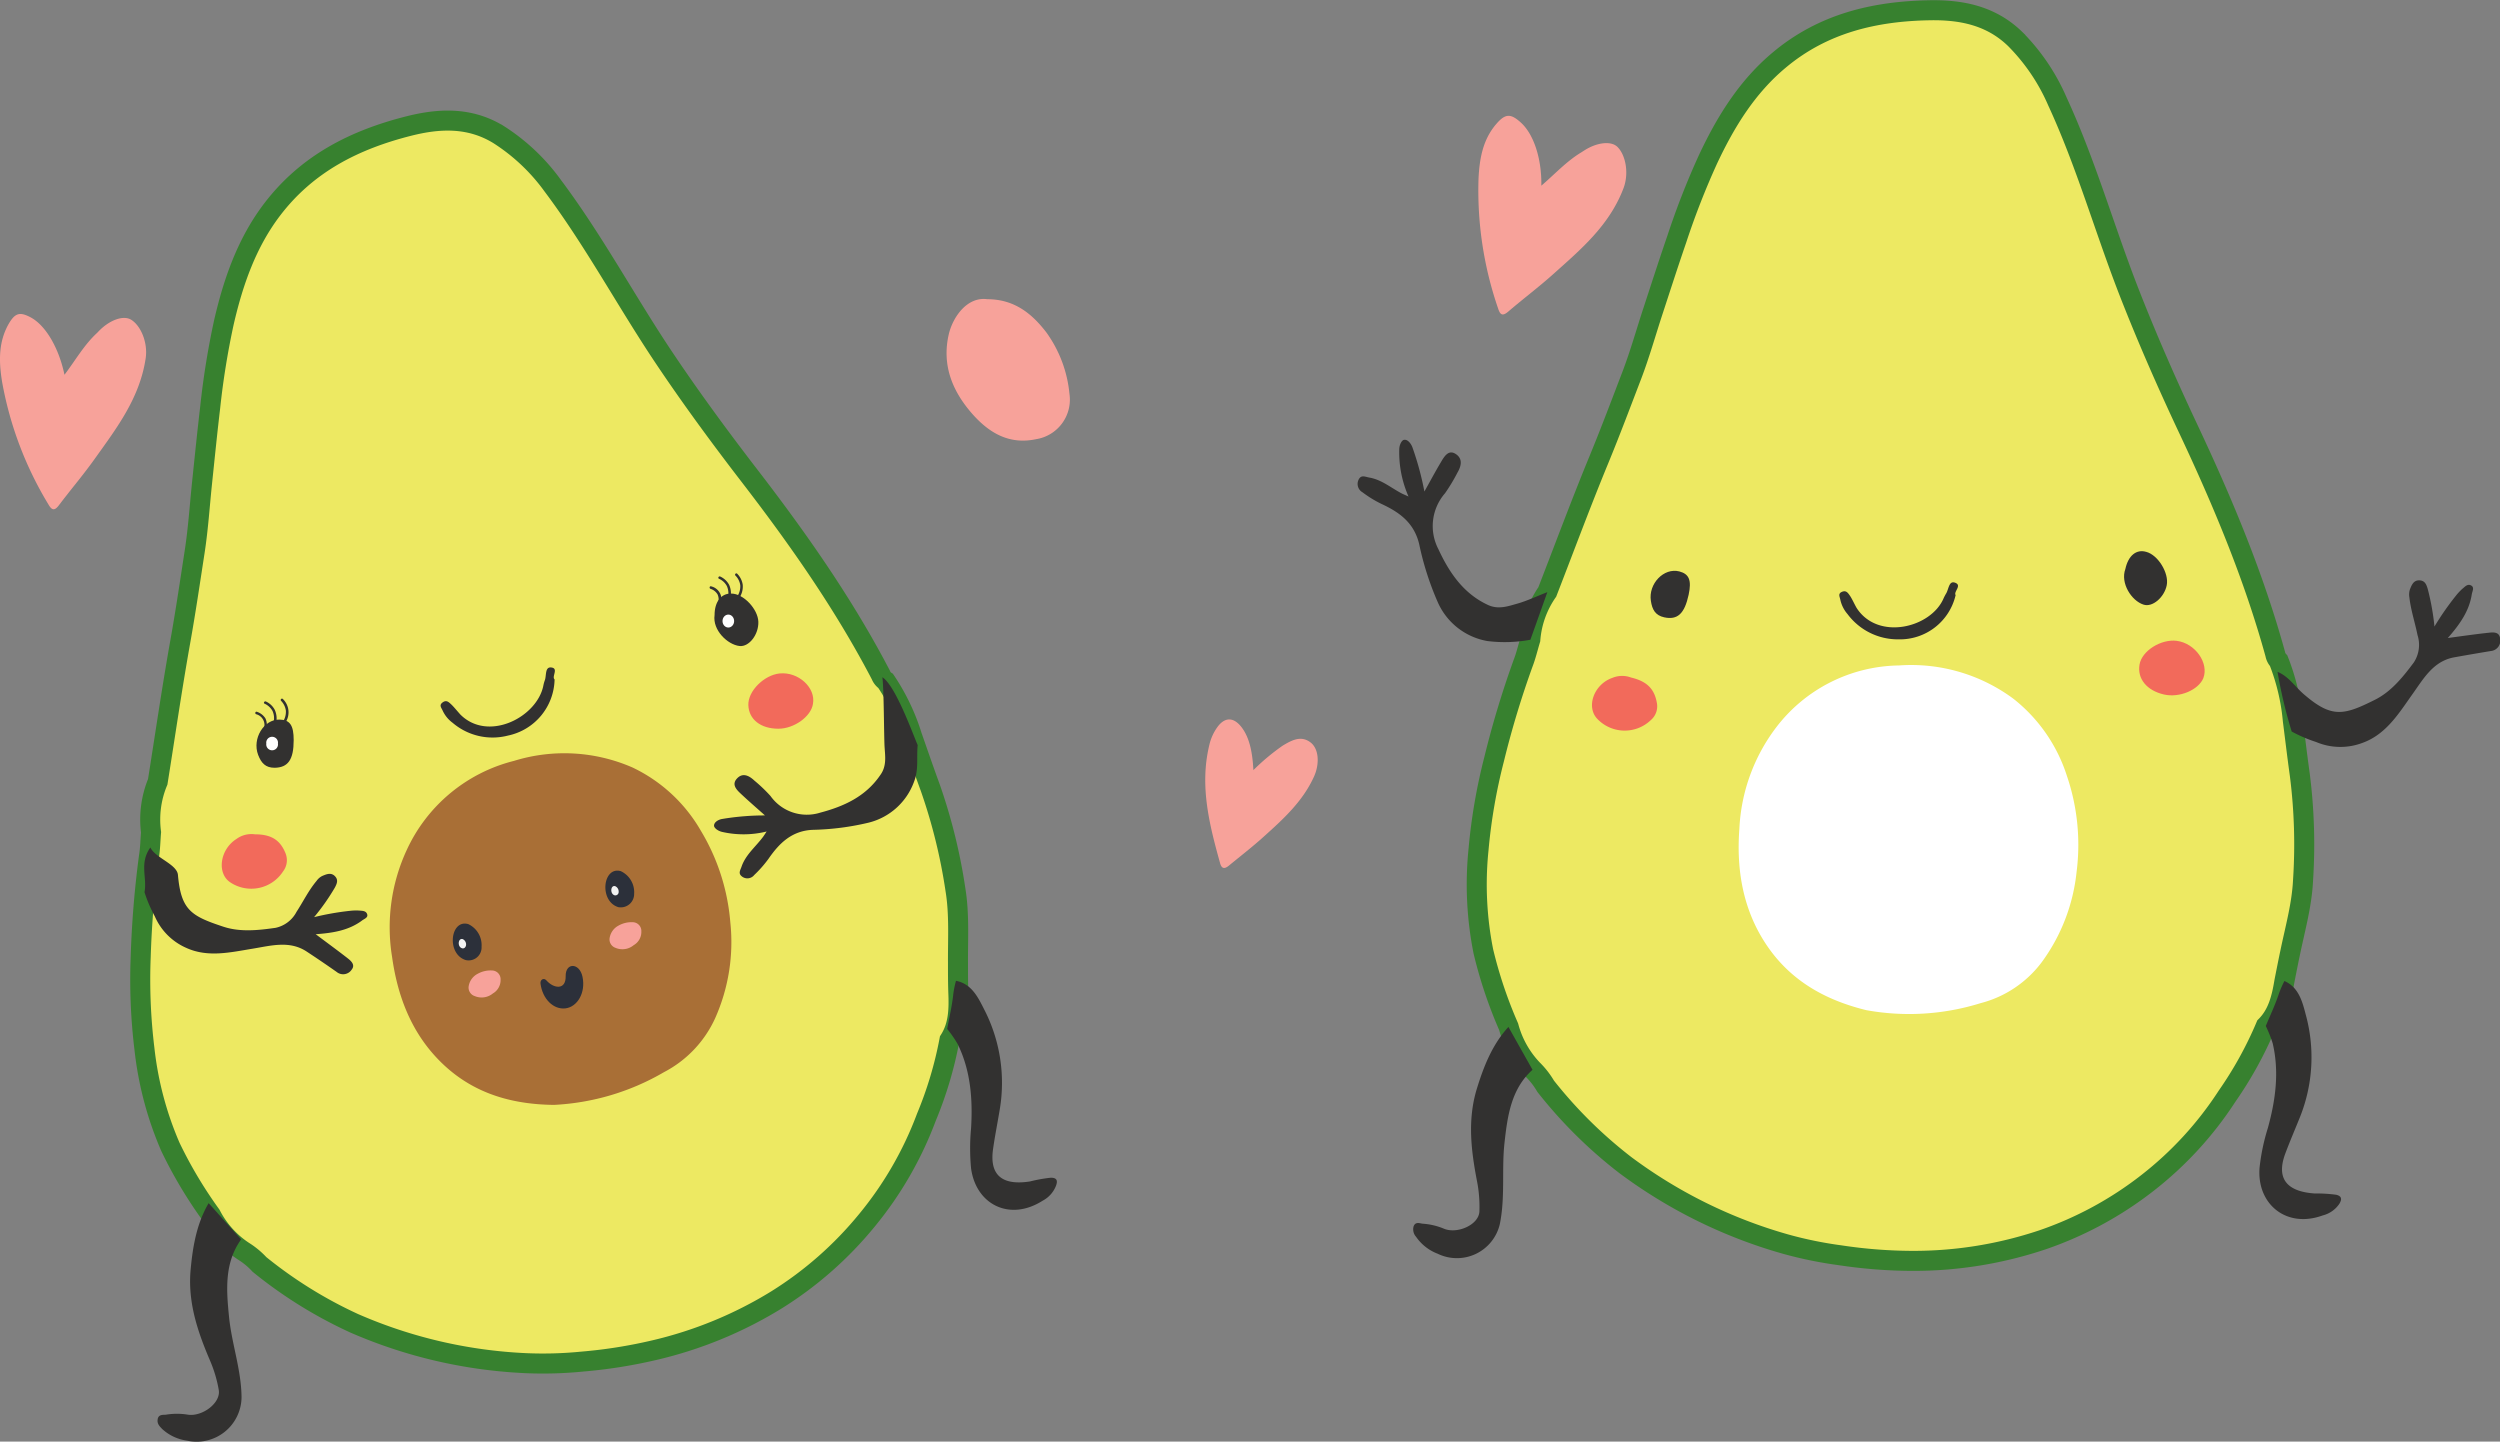 <svg xmlns="http://www.w3.org/2000/svg" viewBox="0 0 374.56 215.99"><rect x="0" y="0" width="374.56" height="215.99" fill="#808080" stroke="none"/><defs><style>.cls-1{fill:#ede962;stroke:#37812f;stroke-miterlimit:10;stroke-width:3px;}.cls-1,.cls-2,.cls-3,.cls-4,.cls-5,.cls-6{fill-rule:evenodd;}.cls-2{fill:#f7a29a;}.cls-3,.cls-7{fill:#323130;}.cls-4{fill:#a96f36;}.cls-5{fill:#f26a5b;}.cls-6,.cls-8{fill:#fff;}.cls-9{fill:#2c303a;}.cls-10{fill:#f3f3f3;}</style></defs><g id="Layer_2" data-name="Layer 2"><g id="Layer_1-2" data-name="Layer 1"><path class="cls-1" d="M142.25,155.82a57.86,57.86,0,0,1-3.46,11.58,53.93,53.93,0,0,1-8.91,15.44,55.19,55.19,0,0,1-13.52,11.9,61.59,61.59,0,0,1-18.43,7.57A74.28,74.28,0,0,1,87.22,204a59.4,59.4,0,0,1-8.32.24,72.33,72.33,0,0,1-25.88-6,66.55,66.55,0,0,1-14.14-8.79,11.61,11.61,0,0,0-2.42-2,14.47,14.47,0,0,1-4.86-5.43,66.26,66.26,0,0,1-6.06-10.17,50.86,50.86,0,0,1-3.9-14.71,85.68,85.68,0,0,1-.56-13.76,148.32,148.32,0,0,1,1.23-15c.2-1.21.22-2.46.32-3.69a14.75,14.75,0,0,1,1-7.55c1.12-7,2.13-14,3.38-21,.81-4.53,1.48-9.09,2.18-13.64.5-3.29.72-6.62,1.06-9.93.4-3.81.78-7.63,1.23-11.43a119.65,119.65,0,0,1,2.06-12.82c1.41-6.13,3.46-12,7.29-17,5.26-6.87,12.38-10.39,20.31-12.41,4.61-1.18,9.2-1.41,13.54,1.24a29.65,29.65,0,0,1,8.13,7.67c6,8,10.77,16.87,16.3,25.21,4.16,6.25,8.59,12.28,13.16,18.22,7.27,9.44,14.14,19.21,19.71,29.89a1.87,1.87,0,0,0,.72.89,31.59,31.59,0,0,1,3.94,8.24c.9,2.57,1.79,5.16,2.73,7.72a83,83,0,0,1,3.78,15.32c.59,3.6.36,7.26.38,10.91,0,1.48,0,3,.05,4.45C143.68,151.13,143.65,153.62,142.25,155.82Z"/><path class="cls-2" d="M9.66,56.15c1.62-2.13,2.92-4.45,4.84-6.23.12-.11.23-.24.35-.36,1.61-1.63,3.65-2.37,4.81-1.65,1.41.87,2.53,3.39,2.16,5.81-.9,5.94-4.34,10.42-7.61,15-1.71,2.41-3.63,4.65-5.4,7-.67.88-1.07.69-1.54-.12A53.5,53.5,0,0,1,.32,57.25c-.49-3-.58-5.87.91-8.6,1-1.77,1.71-2,3.44-1.06C6.87,48.82,8.82,52.13,9.66,56.15Z"/><path class="cls-2" d="M147.93,44.83c4.08,0,6.72,2.2,8.86,5A18.74,18.74,0,0,1,160.23,59a6,6,0,0,1-5,6.8c-4,.85-7-.91-9.53-3.76-3-3.4-4.67-7.37-3.51-12.13C142.87,47.31,145,44.42,147.93,44.83Z"/><path class="cls-3" d="M21.65,133.67c.42-2.2-.81-4.32.88-6.7.69,1.55,4,2.5,4.13,4.12.46,5.28,2,6.16,6.8,7.75,2.5.83,5.19.55,7.83.17a4.63,4.63,0,0,0,3.14-2.4c1-1.53,1.79-3.19,3-4.63a2.29,2.29,0,0,1,.83-.73c.63-.27,1.32-.57,1.9,0s.32,1.15,0,1.75a33,33,0,0,1-3.1,4.41,40.88,40.88,0,0,1,5.32-.94,8.27,8.27,0,0,1,1.4-.05c.45.05,1.05,0,1.23.55s-.51.71-.84,1c-2,1.45-4.32,1.81-6.87,2,1.72,1.29,3.26,2.41,4.76,3.58.53.41,1.2,1,.64,1.71a1.53,1.53,0,0,1-2.26.36q-2.19-1.54-4.41-3c-2.59-1.76-5.39-.94-8.2-.48-3.31.54-6.67,1.35-9.91-.12a9.13,9.13,0,0,1-4.73-4.74A20.3,20.3,0,0,1,21.65,133.67Z"/><path class="cls-3" d="M132.2,101.47c2,1.24,4.7,8.87,5.29,10.16-.19,2.11.19,3.65-.59,5.61a9.72,9.72,0,0,1-6.71,6,39.34,39.34,0,0,1-8.43,1.09c-3.13.14-5,2-6.6,4.31A17.71,17.71,0,0,1,113,131.1a1.31,1.31,0,0,1-1.86.2c-.62-.49-.16-1,0-1.57.66-1.76,2.13-2.92,3.2-4.37.15-.21.28-.42.52-.78a14.47,14.47,0,0,1-6.67.06c-.69-.16-1.22-.62-1.21-.94,0-.51.62-.9,1.22-1a39,39,0,0,1,6.41-.53c-1.28-1.14-2.4-2.11-3.48-3.12-.69-.64-1.58-1.44-.74-2.38s1.8-.5,2.61.26a23.44,23.44,0,0,1,2.44,2.33,6.68,6.68,0,0,0,7.43,2.5c3.57-.94,6.82-2.42,9-5.61,1-1.35.75-2.82.66-4.26S132.43,103,132.2,101.47Z"/><path class="cls-3" d="M31.26,180.26l4.87,5.43c-2.55,3.55-2.21,7.65-1.81,11.65s1.83,7.88,1.87,12A6.73,6.73,0,0,1,28,215.84a6.84,6.84,0,0,1-3.7-1.74c-.39-.41-.78-.77-.68-1.44.11-.83.93-.65,1.26-.71a10.19,10.19,0,0,1,3.26,0c2.15.34,5-1.76,4.63-3.73a19.47,19.47,0,0,0-1.32-4.41c-1.8-4.22-3.26-8.48-2.92-13.22C28.84,187,29.4,183.43,31.26,180.26Z"/><path class="cls-3" d="M141.91,154.16c.31-1.69.71-3.37.9-5.08a13.6,13.6,0,0,1,.42-2.13c2.28.43,3.27,2.39,4.18,4.2a24,24,0,0,1,2.38,15.06c-.33,2-.72,3.94-1,5.91-.66,4.49,2,5.44,5.52,4.89a22,22,0,0,1,3.14-.56c1,0,1,.55.77,1.19a4.27,4.27,0,0,1-2,2.25c-4.95,3.16-10,.57-10.73-4.84a31.76,31.76,0,0,1,0-6c.26-4.31-.05-8.63-2-12.61A17.1,17.1,0,0,0,141.91,154.16Z"/><path class="cls-4" d="M83,165.54c-7.18-.08-13.07-2.18-17.7-7.19-3.82-4.13-5.77-9.3-6.56-15a27.53,27.53,0,0,1,2.2-16A24.16,24.16,0,0,1,77,114a25.51,25.51,0,0,1,17.79,1,23.41,23.41,0,0,1,10.2,9.44,31.47,31.47,0,0,1,4.42,13.65,28,28,0,0,1-2.27,14.48,17.07,17.07,0,0,1-7.65,8.06A36.23,36.23,0,0,1,83,165.54Z"/><path class="cls-5" d="M38.19,125c2.56,0,3.83.94,4.6,2.87a2.76,2.76,0,0,1-.38,2.69,5.67,5.67,0,0,1-7.89,1.65c-2.07-1.35-1.58-4.93.89-6.5A3.79,3.79,0,0,1,38.19,125Z"/><path class="cls-5" d="M116.62,109.18c-2.65,0-4.42-1.39-4.5-3.52s2.37-4.52,4.68-4.76c2.81-.29,5.45,2.14,5,4.56C121.53,107.33,119,109.18,116.62,109.18Z"/><path class="cls-3" d="M83.09,101.79a8.78,8.78,0,0,1-7,8.42,9.21,9.21,0,0,1-8.28-1.92,4.7,4.7,0,0,1-1.51-1.87c-.17-.38-.55-.76,0-1.17s.88-.11,1.28.26.9,1,1.4,1.55c4.18,4.17,11.56.37,12.44-4.41a5.48,5.48,0,0,1,.23-.79c.22-.69,0-1.94.91-1.86C83.77,100.11,82.61,101.38,83.09,101.79Z"/><path class="cls-3" d="M107.06,92.15c0-2,1-3.26,2.5-3.22,1.83,0,4,2.33,4.06,4.23s-1.38,3.78-2.81,3.63C109,96.59,106.73,94.4,107.06,92.15Z"/><path class="cls-3" d="M44,110.89c0,2.94-.85,4.11-2.86,4.14-1.36,0-2-.71-2.47-1.94-.91-2.42.84-5.34,3.23-5.28C43.45,107.85,44,108.68,44,110.89Z"/><path class="cls-1" d="M339.47,153.72a57.14,57.14,0,0,1-5.8,10.51,53,53,0,0,1-11.92,13,54,54,0,0,1-15.69,8.51,60.73,60.73,0,0,1-19.57,3.17,73.77,73.77,0,0,1-10.79-.84,60.35,60.35,0,0,1-8.17-1.67,73.74,73.74,0,0,1-24-11.83,68.2,68.2,0,0,1-11.95-11.82,12.13,12.13,0,0,0-1.94-2.5,14.79,14.79,0,0,1-3.61-6.42,67,67,0,0,1-3.79-11.3,51.3,51.3,0,0,1-.72-15.25,84.37,84.37,0,0,1,2.34-13.55,140.63,140.63,0,0,1,4.34-14.37c.44-1.14.72-2.35,1.08-3.54a14.52,14.52,0,0,1,2.54-7.13c2.55-6.57,5-13.18,7.68-19.69,1.75-4.24,3.36-8.53,5-12.81,1.18-3.1,2.08-6.3,3.11-9.45,1.19-3.63,2.36-7.26,3.6-10.87a116.79,116.79,0,0,1,4.69-12C258.56,18.2,261.78,13,266.57,9c6.56-5.5,14.25-7.3,22.41-7.46,4.74-.1,9.27.73,12.95,4.31a30.33,30.33,0,0,1,6.32,9.35c4.23,9.16,7,18.93,10.64,28.32,2.75,7.06,5.8,14,9,20.8,5.12,10.88,9.78,22,13,33.68a1.94,1.94,0,0,0,.51,1,32.3,32.3,0,0,1,2.12,8.94c.35,2.73.67,5.45,1.05,8.17a82.72,82.72,0,0,1,.48,15.81c-.18,3.65-1.17,7.17-1.91,10.73-.31,1.45-.59,2.9-.88,4.36C341.85,149.47,341.3,151.89,339.47,153.72Z"/><path class="cls-2" d="M230.93,27.82c2-1.71,3.78-3.67,6-5l.42-.27c1.91-1.23,4.06-1.48,5-.52,1.19,1.18,1.75,3.89.89,6.17-2.12,5.59-6.41,9.18-10.56,12.9-2.18,1.95-4.52,3.7-6.74,5.61-.84.71-1.19.43-1.48-.47a54.28,54.28,0,0,1-2.94-19.52c.15-3,.66-5.85,2.69-8.18,1.3-1.5,2.09-1.57,3.58-.24C229.75,20,231,23.71,230.93,27.82Z"/><path class="cls-2" d="M187.79,115.38a33.06,33.06,0,0,1,4.41-3.68c1.36-.81,2.77-1.58,4.22-.41,1.21,1,1.28,3.23.45,5.06-1.7,3.75-4.62,6.38-7.53,9-1.68,1.52-3.47,2.9-5.21,4.33-.57.47-1.07.6-1.33-.35-1.61-5.79-3.09-11.58-1.62-17.69a7.42,7.42,0,0,1,1.14-2.6c1.16-1.68,2.54-1.65,3.76,0S187.66,113,187.79,115.38Z"/><path class="cls-3" d="M343.35,109.6a70,70,0,0,1-2.12-8.94c1.65.66,2.61,2.21,3.9,3.32,4.21,3.65,6,3.21,10.66.88,2.45-1.21,4.21-3.4,5.86-5.61a4.82,4.82,0,0,0,.55-4.11c-.38-1.89-1-3.72-1.22-5.66a2.48,2.48,0,0,1,.08-1.16c.26-.66.54-1.39,1.4-1.37s1.08.63,1.28,1.32a36.44,36.44,0,0,1,1,5.6,42.15,42.15,0,0,1,3.2-4.6,8.49,8.49,0,0,1,1-1.07c.37-.29.76-.78,1.3-.48s.15.9.09,1.34c-.4,2.55-1.84,4.53-3.59,6.53,2.21-.3,4.16-.58,6.12-.79.69-.08,1.58-.15,1.71.82a1.57,1.57,0,0,1-1.39,1.92q-2.73.45-5.46.94c-3.19.57-4.63,3.23-6.36,5.64-2,2.83-3.9,5.9-7.35,7.16a9.33,9.33,0,0,1-7-.11A21.56,21.56,0,0,1,343.35,109.6Z"/><path class="cls-3" d="M231.83,88.72c-.85,2.38-1.69,4.76-2.54,7.13a21,21,0,0,1-6.47.19,10,10,0,0,1-7.4-5.8,43.93,43.93,0,0,1-2.78-8.66c-.76-3.28-3-4.84-5.64-6.07a16.72,16.72,0,0,1-2.86-1.75,1.44,1.44,0,0,1-.58-1.91c.38-.77,1-.4,1.59-.3,1.9.32,3.36,1.63,5,2.45l.88.39a16.44,16.44,0,0,1-1.39-7c0-.77.38-1.43.71-1.49.51-.1,1,.47,1.25,1.08a45,45,0,0,1,1.81,6.66c.89-1.59,1.64-3,2.44-4.34.51-.86,1.14-2,2.24-1.29s.86,1.8.26,2.82a26.31,26.31,0,0,1-1.85,3.07,7.49,7.49,0,0,0-1,8.37c1.66,3.58,3.8,6.69,7.44,8.37,1.55.72,3,.19,4.42-.21S230.34,89.29,231.83,88.72Z"/><path class="cls-3" d="M226,153.86q1.8,3.21,3.61,6.42c-3.23,2.88-3.76,7-4.2,10.95s.13,8.11-.7,12.17a6.6,6.6,0,0,1-9.31,4.44,6.92,6.92,0,0,1-3.24-2.54,1.67,1.67,0,0,1-.37-1.56c.29-.78,1-.42,1.38-.4a9.92,9.92,0,0,1,3.17.75c2,.83,5.22-.58,5.31-2.58a19.76,19.76,0,0,0-.37-4.6c-.87-4.53-1.41-9-.08-13.57C222.26,159.85,223.55,156.53,226,153.86Z"/><path class="cls-3" d="M339.47,153.72c.65-1.58,1.39-3.12,1.93-4.74a14.61,14.61,0,0,1,.86-2c2.13.93,2.69,3.07,3.2,5.05a24.13,24.13,0,0,1-.83,15.24c-.74,1.85-1.53,3.67-2.23,5.54-1.58,4.22.78,5.75,4.37,6A22.78,22.78,0,0,1,350,179c.95.22.84.76.51,1.33A4.25,4.25,0,0,1,348,182.1c-5.49,2-9.92-1.75-9.46-7.18a30.73,30.73,0,0,1,1.23-5.88c1.15-4.15,1.75-8.43.73-12.74A19.47,19.47,0,0,0,339.47,153.72Z"/><path class="cls-6" d="M279.63,151.35c-7-1.71-12.3-5.12-15.77-11.06-2.86-4.91-3.69-10.4-3.26-16.13A27.2,27.2,0,0,1,266.1,109a23.54,23.54,0,0,1,18.42-9.3,25.7,25.7,0,0,1,17.15,5,24,24,0,0,1,8,11.54,32,32,0,0,1,1.46,14.33,27.72,27.72,0,0,1-5.25,13.62,16.65,16.65,0,0,1-9.15,6.11A36,36,0,0,1,279.63,151.35Z"/><path class="cls-5" d="M244.37,101.51c2.49.59,3.53,1.8,3.88,3.86a2.71,2.71,0,0,1-.93,2.53,5.66,5.66,0,0,1-8-.19c-1.73-1.8-.51-5.18,2.23-6.14A3.81,3.81,0,0,1,244.37,101.51Z"/><path class="cls-5" d="M324.2,104.05c-2.58-.6-4-2.37-3.65-4.47s3.26-3.86,5.56-3.57c2.8.36,4.87,3.34,4,5.6C329.38,103.37,326.54,104.59,324.2,104.05Z"/><path class="cls-3" d="M293,89.16a8.57,8.57,0,0,1-8.55,6.63A9.4,9.4,0,0,1,276.8,92a4.84,4.84,0,0,1-1.08-2.17c-.08-.42-.38-.88.23-1.15s.88.09,1.2.55.66,1.23,1,1.83c3.2,5,11.2,3,13.06-1.45a7.33,7.33,0,0,1,.39-.73c.36-.62.4-1.89,1.28-1.59C294.05,87.68,292.65,88.65,293,89.16Z"/><path class="cls-3" d="M318.43,85.25c.43-2,1.64-3,3.12-2.57,1.78.46,3.44,3.19,3.08,5s-2.15,3.37-3.5,2.9C319.35,90,317.65,87.37,318.43,85.25Z"/><path class="cls-3" d="M253,89.1c-.62,2.87-1.68,3.82-3.66,3.39-1.33-.29-1.81-1.16-2-2.47-.39-2.56,1.94-5,4.26-4.41C253.08,86,253.46,86.94,253,89.1Z"/><path class="cls-7" d="M42.74,108.29a2.76,2.76,0,0,0-.36-3.56c-.17-.18-.44.09-.27.27a2.63,2.63,0,0,1,.72,1.46,2.73,2.73,0,0,1-.42,1.64c-.13.21.2.4.33.19Z"/><path class="cls-7" d="M41.36,108.36a3.11,3.11,0,0,0-.19-2,2.81,2.81,0,0,0-1.33-1.26c-.22-.1-.42.23-.2.33a2.57,2.57,0,0,1,1.19,1.09,2.62,2.62,0,0,1,.16,1.68c0,.25.33.35.37.11Z"/><path class="cls-7" d="M39.87,109.33a2.35,2.35,0,0,0-.1-1.69,2.38,2.38,0,0,0-1.29-1c-.23-.08-.33.29-.1.37a1.66,1.66,0,0,1,1.12,2.24.19.19,0,0,0,.37.1Z"/><path class="cls-7" d="M110.81,89.52a3.08,3.08,0,0,0,.47-1.89,2.92,2.92,0,0,0-.83-1.67c-.16-.18-.43.09-.27.27a2.55,2.55,0,0,1,.73,1.45,2.7,2.7,0,0,1-.43,1.64.19.19,0,0,0,.33.2Z"/><path class="cls-7" d="M109.44,89.58a3.15,3.15,0,0,0-.19-1.94,2.83,2.83,0,0,0-1.34-1.26c-.22-.11-.41.22-.19.33a2.5,2.5,0,0,1,1.18,1.09,2.69,2.69,0,0,1,.17,1.68c0,.24.32.34.37.1Z"/><path class="cls-7" d="M107.94,90.56a2,2,0,0,0-1.39-2.71c-.23-.09-.33.28-.1.37a1.89,1.89,0,0,1,1.06.84,1.93,1.93,0,0,1,.06,1.4.19.19,0,0,0,.37.1Z"/><path class="cls-8" d="M41.64,111.4a.88.88,0,1,1-1.74,0,.88.88,0,1,1,1.74,0Z"/><ellipse class="cls-8" cx="109.12" cy="93.05" rx="0.87" ry="0.97"/><path class="cls-2" d="M91.34,140.52a2.55,2.55,0,0,1,1.38-1.87,3.94,3.94,0,0,1,2.1-.48,1.31,1.31,0,0,1,1.27,1.38,2.29,2.29,0,0,1-1.15,2.06,2.64,2.64,0,0,1-2.72.4A1.33,1.33,0,0,1,91.34,140.52Z"/><path class="cls-2" d="M70.22,147.75a2.55,2.55,0,0,1,1.38-1.87,3.94,3.94,0,0,1,2.1-.48A1.31,1.31,0,0,1,75,146.78a2.31,2.31,0,0,1-1.15,2.06,2.66,2.66,0,0,1-2.72.4A1.34,1.34,0,0,1,70.22,147.75Z"/><path class="cls-9" d="M69.77,143.84a1.94,1.94,0,0,0,2.38-2,3.48,3.48,0,0,0-2-3.39C67.46,137.69,66.85,142.92,69.77,143.84Z"/><path class="cls-10" d="M69.22,142.07c.3.1.58-.14.61-.51a.88.88,0,0,0-.51-.86C68.63,140.51,68.48,141.84,69.22,142.07Z"/><path class="cls-9" d="M92.63,135.91a2,2,0,0,0,2.38-2,3.48,3.48,0,0,0-2-3.39C90.32,129.75,89.71,135,92.63,135.91Z"/><path class="cls-10" d="M92.08,134.14a.5.5,0,0,0,.61-.51.88.88,0,0,0-.52-.86C91.49,132.57,91.34,133.9,92.08,134.14Z"/><path class="cls-9" d="M81.87,146.89c1.09,1.24,2.92,1.48,2.88-.62s2.07-2.05,2.52.06c.52,2.44-.8,4.55-2.57,4.75s-3.41-1.39-3.72-3.7c-.08-.62.5-.94.89-.49Z"/></g></g></svg>